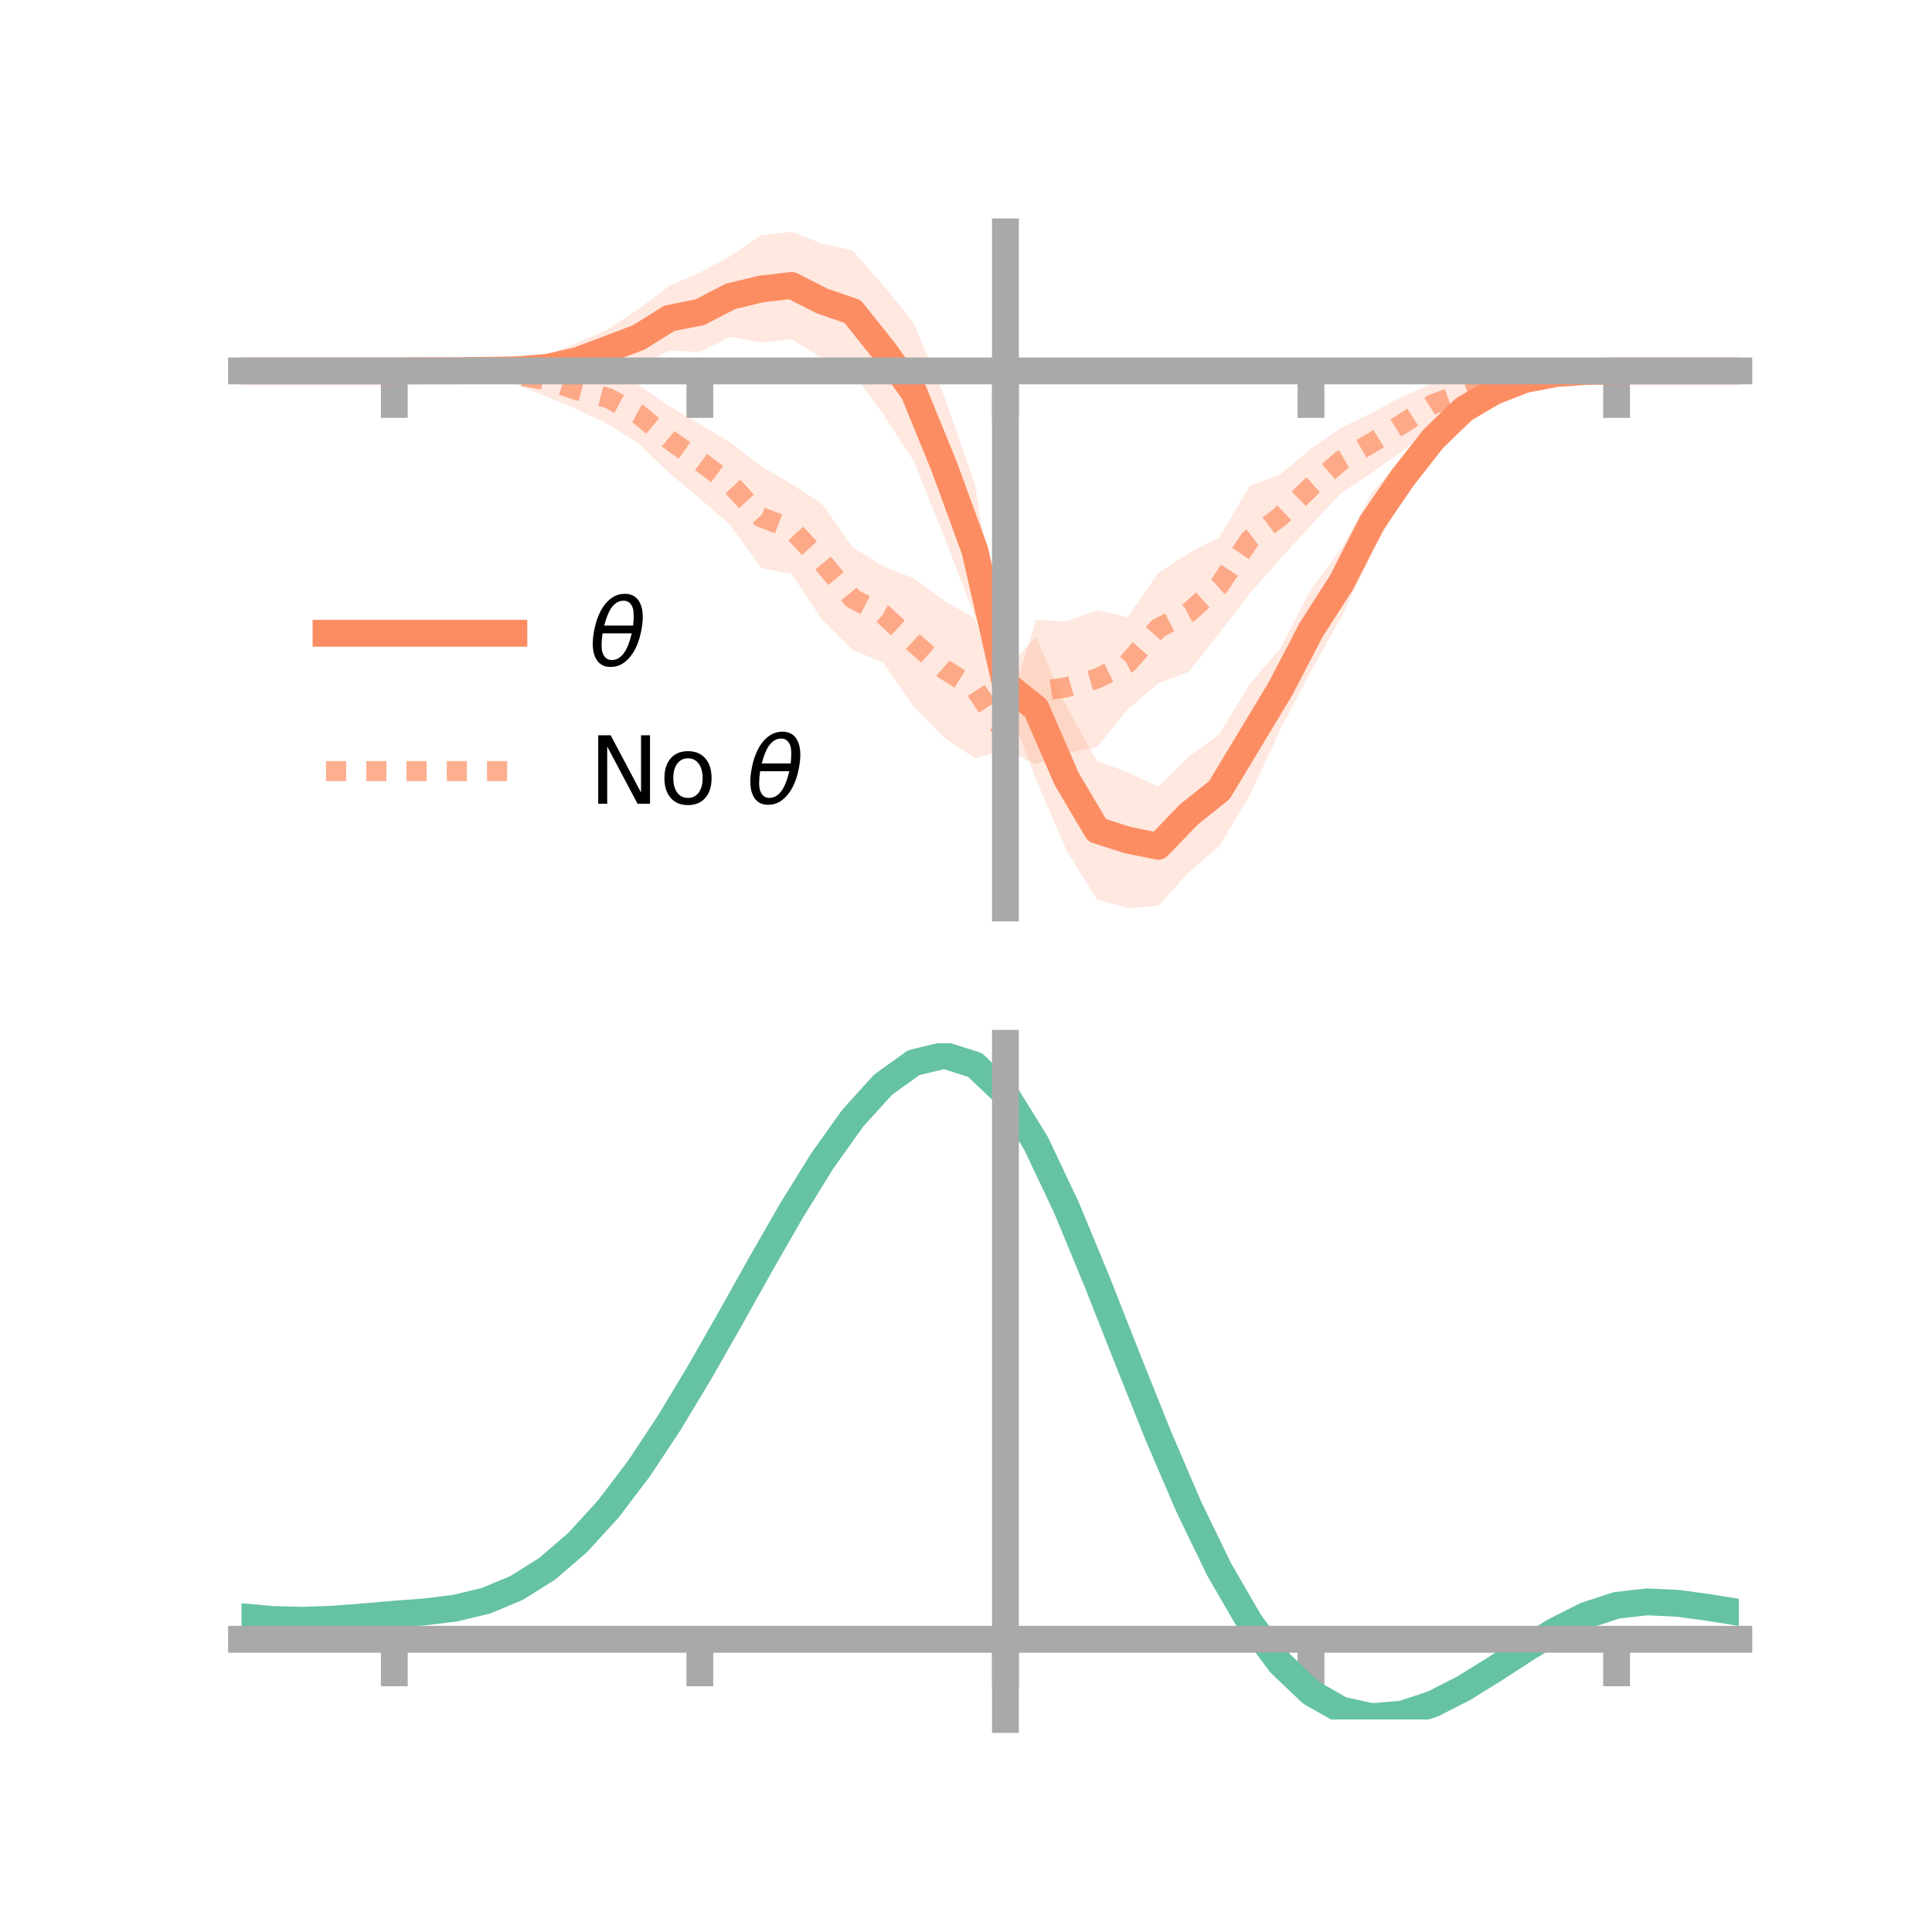 <?xml version="1.0" encoding="utf-8" standalone="no"?>
<!DOCTYPE svg PUBLIC "-//W3C//DTD SVG 1.1//EN"
  "http://www.w3.org/Graphics/SVG/1.1/DTD/svg11.dtd">
<!-- Created with matplotlib (https://matplotlib.org/) -->
<svg height="144pt" version="1.1" viewBox="0 0 144 144" width="144pt" xmlns="http://www.w3.org/2000/svg" xmlns:xlink="http://www.w3.org/1999/xlink">
 <defs>
  <style type="text/css">*{stroke-linecap:butt;stroke-linejoin:round;}</style>
 </defs>
 <g id="figure_1">
  <g id="patch_1">
   <path d="M 0 144 
L 144 144 
L 144 0 
L 0 0 
z
" style="fill:none;"/>
  </g>
  <g id="axes_1">
   <g id="patch_2">
    <path d="M 18 67.68 
L 129.6 67.68 
L 129.6 17.28 
L 18 17.28 
z
" style="fill:none;"/>
   </g>
   <g id="PolyCollection_1">
    <path clip-path="url(#pc85c19f274)" d="M 18 27.646 
L 18 27.646 
L 20.278 27.646 
L 22.555 27.646 
L 24.833 27.646 
L 27.11 27.646 
L 29.388 27.646 
L 31.665 27.528 
L 33.943 27.418 
L 36.22 27.055 
L 38.498 26.739 
L 40.776 26.439 
L 43.053 25.549 
L 45.331 24.535 
L 47.608 23.029 
L 49.886 21.306 
L 52.163 20.317 
L 54.441 19.093 
L 56.718 17.541 
L 58.996 17.28 
L 61.273 18.16 
L 63.551 18.667 
L 65.829 21.269 
L 68.106 24.068 
L 70.384 29.562 
L 72.661 36.098 
L 74.939 49.895 
L 77.216 47.492 
L 79.494 52.692 
L 81.771 56.721 
L 84.049 57.548 
L 86.327 58.63 
L 88.604 56.407 
L 90.882 54.723 
L 93.159 50.969 
L 95.437 48.321 
L 97.714 43.922 
L 99.992 40.86 
L 102.269 36.747 
L 104.547 34.025 
L 106.824 31.368 
L 109.102 29.588 
L 111.38 28.373 
L 113.657 27.748 
L 115.935 27.63 
L 118.212 27.58 
L 120.49 27.646 
L 122.767 27.646 
L 125.045 27.646 
L 127.322 27.646 
L 129.6 27.646 
L 129.6 27.646 
L 129.6 27.646 
L 127.322 27.646 
L 125.045 27.646 
L 122.767 27.646 
L 120.49 27.646 
L 118.212 27.793 
L 115.935 28.067 
L 113.657 28.828 
L 111.38 29.968 
L 109.102 31.423 
L 106.824 34.046 
L 104.547 37.202 
L 102.269 41.15 
L 99.992 45.96 
L 97.714 50.007 
L 95.437 54.351 
L 93.159 59.266 
L 90.882 63.064 
L 88.604 65.011 
L 86.327 67.524 
L 84.049 67.68 
L 81.771 67.049 
L 79.494 63.388 
L 77.216 58.086 
L 74.939 52.059 
L 72.661 45.961 
L 70.384 40.026 
L 68.106 34.368 
L 65.829 30.876 
L 63.551 27.775 
L 61.273 26.704 
L 58.996 25.276 
L 56.718 25.541 
L 54.441 25.091 
L 52.163 26.233 
L 49.886 26.142 
L 47.608 27.268 
L 45.331 27.493 
L 43.053 28.192 
L 40.776 28.325 
L 38.498 28.388 
L 36.22 28.149 
L 33.943 27.848 
L 31.665 27.732 
L 29.388 27.646 
L 27.11 27.646 
L 24.833 27.646 
L 22.555 27.646 
L 20.278 27.646 
L 18 27.646 
z
" style="fill:#fc8d62;fill-opacity:0.2;"/>
   </g>
   <g id="PolyCollection_2">
    <path clip-path="url(#pc85c19f274)" d="M 18 27.646 
L 18 27.646 
L 20.278 27.646 
L 22.555 27.646 
L 24.833 27.646 
L 27.11 27.646 
L 29.388 27.646 
L 31.665 27.55 
L 33.943 27.32 
L 36.22 27.19 
L 38.498 27.268 
L 40.776 27.098 
L 43.053 27.66 
L 45.331 27.715 
L 47.608 28.7 
L 49.886 30.278 
L 52.163 31.604 
L 54.441 32.981 
L 56.718 34.742 
L 58.996 36.084 
L 61.273 37.563 
L 63.551 40.781 
L 65.829 42.199 
L 68.106 43.109 
L 70.384 44.778 
L 72.661 46.101 
L 74.939 53.598 
L 77.216 46.208 
L 79.494 46.307 
L 81.771 45.476 
L 84.049 46.005 
L 86.327 42.717 
L 88.604 41.233 
L 90.882 40.057 
L 93.159 36.207 
L 95.437 35.351 
L 97.714 33.433 
L 99.992 31.875 
L 102.269 30.762 
L 104.547 29.554 
L 106.824 28.549 
L 109.102 28.078 
L 111.38 27.827 
L 113.657 27.578 
L 115.935 27.509 
L 118.212 27.595 
L 120.49 27.646 
L 122.767 27.646 
L 125.045 27.646 
L 127.322 27.646 
L 129.6 27.646 
L 129.6 27.646 
L 129.6 27.646 
L 127.322 27.646 
L 125.045 27.646 
L 122.767 27.646 
L 120.49 27.646 
L 118.212 27.767 
L 115.935 28.122 
L 113.657 28.636 
L 111.38 29.33 
L 109.102 30.542 
L 106.824 31.677 
L 104.547 33.602 
L 102.269 35.223 
L 99.992 36.729 
L 97.714 39.145 
L 95.437 41.631 
L 93.159 44.228 
L 90.882 47.191 
L 88.604 50.074 
L 86.327 50.942 
L 84.049 52.874 
L 81.771 55.67 
L 79.494 56.145 
L 77.216 56.941 
L 74.939 55.903 
L 72.661 56.512 
L 70.384 54.995 
L 68.106 52.675 
L 65.829 49.383 
L 63.551 48.446 
L 61.273 46.189 
L 58.996 42.772 
L 56.718 42.34 
L 54.441 39.15 
L 52.163 37.151 
L 49.886 35.264 
L 47.608 33.06 
L 45.331 31.627 
L 43.053 30.521 
L 40.776 29.594 
L 38.498 28.639 
L 36.22 28.253 
L 33.943 27.937 
L 31.665 27.72 
L 29.388 27.646 
L 27.11 27.646 
L 24.833 27.646 
L 22.555 27.646 
L 20.278 27.646 
L 18 27.646 
z
" style="fill:#fc8d62;fill-opacity:0.2;"/>
   </g>
   <g id="matplotlib.axis_1">
    <g id="xtick_1">
     <g id="line2d_1">
      <defs>
       <path d="M 0 0 
L 0 3.5 
" id="mac0cc8b81d" style="stroke:#a9a9a9;stroke-width:2;"/>
      </defs>
      <g>
       <use style="fill:#a9a9a9;stroke:#a9a9a9;stroke-width:2;" x="29.388" xlink:href="#mac0cc8b81d" y="27.646"/>
      </g>
     </g>
    </g>
    <g id="xtick_2">
     <g id="line2d_2">
      <g>
       <use style="fill:#a9a9a9;stroke:#a9a9a9;stroke-width:2;" x="52.163" xlink:href="#mac0cc8b81d" y="27.646"/>
      </g>
     </g>
    </g>
    <g id="xtick_3">
     <g id="line2d_3">
      <g>
       <use style="fill:#a9a9a9;stroke:#a9a9a9;stroke-width:2;" x="74.939" xlink:href="#mac0cc8b81d" y="27.646"/>
      </g>
     </g>
    </g>
    <g id="xtick_4">
     <g id="line2d_4">
      <g>
       <use style="fill:#a9a9a9;stroke:#a9a9a9;stroke-width:2;" x="97.714" xlink:href="#mac0cc8b81d" y="27.646"/>
      </g>
     </g>
    </g>
    <g id="xtick_5">
     <g id="line2d_5">
      <g>
       <use style="fill:#a9a9a9;stroke:#a9a9a9;stroke-width:2;" x="120.49" xlink:href="#mac0cc8b81d" y="27.646"/>
      </g>
     </g>
    </g>
   </g>
   <g id="matplotlib.axis_2"/>
   <g id="line2d_6">
    <path clip-path="url(#pc85c19f274)" d="M 18 27.646 
L 20.278 27.646 
L 22.555 27.646 
L 24.833 27.646 
L 27.11 27.646 
L 29.388 27.646 
L 31.665 27.63 
L 33.943 27.633 
L 36.22 27.602 
L 38.498 27.563 
L 40.776 27.382 
L 43.053 26.871 
L 45.331 26.014 
L 47.608 25.149 
L 49.886 23.724 
L 52.163 23.275 
L 54.441 22.092 
L 56.718 21.541 
L 58.996 21.278 
L 61.273 22.432 
L 63.551 23.221 
L 65.829 26.073 
L 68.106 29.218 
L 70.384 34.794 
L 72.661 41.029 
L 74.939 50.977 
L 77.216 52.789 
L 79.494 58.04 
L 81.771 61.885 
L 84.049 62.614 
L 86.327 63.077 
L 88.604 60.709 
L 90.882 58.893 
L 93.159 55.117 
L 95.437 51.336 
L 97.714 46.965 
L 99.992 43.41 
L 102.269 38.948 
L 104.547 35.613 
L 106.824 32.707 
L 109.102 30.505 
L 111.38 29.17 
L 113.657 28.288 
L 115.935 27.848 
L 118.212 27.687 
L 120.49 27.646 
L 122.767 27.646 
L 125.045 27.646 
L 127.322 27.646 
L 129.6 27.646 
" style="fill:none;stroke:#fc8d62;stroke-linecap:square;stroke-width:2;"/>
   </g>
   <g id="line2d_7">
    <path clip-path="url(#pc85c19f274)" d="M 18 27.646 
L 20.278 27.646 
L 22.555 27.646 
L 24.833 27.646 
L 27.11 27.646 
L 29.388 27.646 
L 31.665 27.635 
L 33.943 27.629 
L 36.22 27.722 
L 38.498 27.953 
L 40.776 28.346 
L 43.053 29.09 
L 45.331 29.671 
L 47.608 30.88 
L 49.886 32.771 
L 52.163 34.377 
L 54.441 36.066 
L 56.718 38.541 
L 58.996 39.428 
L 61.273 41.876 
L 63.551 44.614 
L 65.829 45.791 
L 68.106 47.892 
L 70.384 49.887 
L 72.661 51.306 
L 74.939 54.75 
L 77.216 51.574 
L 79.494 51.226 
L 81.771 50.573 
L 84.049 49.44 
L 86.327 46.83 
L 88.604 45.654 
L 90.882 43.624 
L 93.159 40.217 
L 95.437 38.491 
L 97.714 36.289 
L 99.992 34.302 
L 102.269 32.992 
L 104.547 31.578 
L 106.824 30.113 
L 109.102 29.31 
L 111.38 28.578 
L 113.657 28.107 
L 115.935 27.816 
L 118.212 27.681 
L 120.49 27.646 
L 122.767 27.646 
L 125.045 27.646 
L 127.322 27.646 
L 129.6 27.646 
" style="fill:none;stroke:#fc8d62;stroke-dasharray:1.5,1.5;stroke-dashoffset:0;stroke-opacity:0.7;stroke-width:1.5;"/>
   </g>
   <g id="patch_3">
    <path d="M 74.939 67.68 
L 74.939 17.28 
" style="fill:none;stroke:#a9a9a9;stroke-linecap:square;stroke-linejoin:miter;stroke-width:2;"/>
   </g>
   <g id="patch_4">
    <path d="M 129.6 67.68 
L 129.6 17.28 
" style="fill:none;"/>
   </g>
   <g id="patch_5">
    <path d="M 18 27.646 
L 129.6 27.646 
" style="fill:none;stroke:#a9a9a9;stroke-linecap:square;stroke-linejoin:miter;stroke-width:2;"/>
   </g>
   <g id="patch_6">
    <path d="M 18 17.28 
L 129.6 17.28 
" style="fill:none;"/>
   </g>
   <g id="legend_1">
    <g id="line2d_8">
     <path d="M 24.3 47.2 
L 38.3 47.2 
" style="fill:none;stroke:#fc8d62;stroke-linecap:square;stroke-width:2;"/>
    </g>
    <g id="line2d_9"/>
    <g id="text_1">
     <!-- $\theta$ -->
     <g transform="translate(43.9 49.65)scale(0.07 -0.07)">
      <defs>
       <path d="M 45.516 34.672 
L 14.453 34.672 
Q 12.359 20.062 14.5 13.875 
Q 17.188 6.25 24.469 6.25 
Q 31.781 6.25 37.359 13.922 
Q 42.234 20.656 45.516 34.672 
z
M 47.016 42.969 
Q 48.344 56.844 46.625 61.719 
Q 43.953 69.438 36.766 69.438 
Q 29.297 69.438 23.828 61.812 
Q 19.531 55.672 16.156 42.969 
z
M 38.188 76.766 
Q 49.906 76.766 54.594 66.406 
Q 59.281 56.109 55.719 37.844 
Q 52.203 19.625 43.453 9.281 
Q 34.766 -1.125 23.047 -1.125 
Q 11.281 -1.125 6.641 9.281 
Q 2 19.625 5.516 37.844 
Q 9.078 56.109 17.719 66.406 
Q 26.422 76.766 38.188 76.766 
z
" id="DejaVuSans-Oblique-952"/>
      </defs>
      <use transform="translate(0 0.234)" xlink:href="#DejaVuSans-Oblique-952"/>
     </g>
    </g>
    <g id="line2d_10">
     <path d="M 24.3 57.474 
L 38.3 57.474 
" style="fill:none;stroke:#fc8d62;stroke-dasharray:1.5,1.5;stroke-dashoffset:0;stroke-opacity:0.7;stroke-width:1.5;"/>
    </g>
    <g id="line2d_11"/>
    <g id="text_2">
     <!-- No $\theta$ -->
     <g transform="translate(43.9 59.924)scale(0.07 -0.07)">
      <defs>
       <path d="M 9.812 72.906 
L 23.094 72.906 
L 55.422 11.922 
L 55.422 72.906 
L 64.984 72.906 
L 64.984 0 
L 51.703 0 
L 19.391 60.984 
L 19.391 0 
L 9.812 0 
z
" id="DejaVuSans-78"/>
       <path d="M 30.609 48.391 
Q 23.391 48.391 19.188 42.75 
Q 14.984 37.109 14.984 27.297 
Q 14.984 17.484 19.156 11.844 
Q 23.344 6.203 30.609 6.203 
Q 37.797 6.203 41.984 11.859 
Q 46.188 17.531 46.188 27.297 
Q 46.188 37.016 41.984 42.703 
Q 37.797 48.391 30.609 48.391 
z
M 30.609 56 
Q 42.328 56 49.016 48.375 
Q 55.719 40.766 55.719 27.297 
Q 55.719 13.875 49.016 6.219 
Q 42.328 -1.422 30.609 -1.422 
Q 18.844 -1.422 12.172 6.219 
Q 5.516 13.875 5.516 27.297 
Q 5.516 40.766 12.172 48.375 
Q 18.844 56 30.609 56 
z
" id="DejaVuSans-111"/>
       <path id="DejaVuSans-32"/>
      </defs>
      <use transform="translate(0 0.234)" xlink:href="#DejaVuSans-78"/>
      <use transform="translate(74.805 0.234)" xlink:href="#DejaVuSans-111"/>
      <use transform="translate(135.986 0.234)" xlink:href="#DejaVuSans-32"/>
      <use transform="translate(167.773 0.234)" xlink:href="#DejaVuSans-Oblique-952"/>
     </g>
    </g>
   </g>
  </g>
  <g id="axes_2">
   <g id="patch_7">
    <path d="M 18 128.16 
L 129.6 128.16 
L 129.6 77.76 
L 18 77.76 
z
" style="fill:none;"/>
   </g>
   <g id="PolyCollection_3">
    <path clip-path="url(#pc70bcf2710)" d="M 18 120.536 
L 18 120.46 
L 20.278 120.675 
L 22.555 120.734 
L 24.833 120.646 
L 27.11 120.46 
L 29.388 120.255 
L 31.665 120.081 
L 33.943 119.796 
L 36.22 119.239 
L 38.498 118.282 
L 40.776 116.833 
L 43.053 114.84 
L 45.331 112.295 
L 47.608 109.23 
L 49.886 105.713 
L 52.163 101.845 
L 54.441 97.755 
L 56.718 93.599 
L 58.996 89.549 
L 61.273 85.796 
L 63.551 82.538 
L 65.829 79.979 
L 68.106 78.32 
L 70.384 77.76 
L 72.661 78.488 
L 74.939 80.673 
L 77.216 84.407 
L 79.494 89.288 
L 81.771 94.866 
L 84.049 100.724 
L 86.327 106.497 
L 88.604 111.884 
L 90.882 116.653 
L 93.159 120.638 
L 95.437 123.743 
L 97.714 125.936 
L 99.992 127.246 
L 102.269 127.748 
L 104.547 127.555 
L 106.824 126.807 
L 109.102 125.66 
L 111.38 124.275 
L 113.657 122.816 
L 115.935 121.445 
L 118.212 120.313 
L 120.49 119.571 
L 122.767 119.316 
L 125.045 119.429 
L 127.322 119.746 
L 129.6 120.126 
L 129.6 120.226 
L 129.6 120.226 
L 127.322 119.871 
L 125.045 119.573 
L 122.767 119.472 
L 120.49 119.732 
L 118.212 120.483 
L 115.935 121.642 
L 113.657 123.057 
L 111.38 124.564 
L 109.102 125.995 
L 106.824 127.179 
L 104.547 127.952 
L 102.269 128.16 
L 99.992 127.672 
L 97.714 126.388 
L 95.437 124.244 
L 93.159 121.221 
L 90.882 117.351 
L 88.604 112.724 
L 86.327 107.494 
L 84.049 101.886 
L 81.771 96.19 
L 79.494 90.761 
L 77.216 86.009 
L 74.939 82.375 
L 72.661 80.252 
L 70.384 79.548 
L 68.106 80.091 
L 65.829 81.695 
L 63.551 84.163 
L 61.273 87.298 
L 58.996 90.902 
L 56.718 94.786 
L 54.441 98.766 
L 52.163 102.677 
L 49.886 106.374 
L 47.608 109.734 
L 45.331 112.666 
L 43.053 115.107 
L 40.776 117.03 
L 38.498 118.441 
L 36.22 119.38 
L 33.943 119.926 
L 31.665 120.202 
L 29.388 120.365 
L 27.11 120.554 
L 24.833 120.721 
L 22.555 120.793 
L 20.278 120.733 
L 18 120.536 
z
" style="fill:#66c2a5;fill-opacity:0.2;"/>
   </g>
   <g id="matplotlib.axis_3">
    <g id="xtick_6">
     <g id="line2d_12">
      <g>
       <use style="fill:#a9a9a9;stroke:#a9a9a9;stroke-width:2;" x="29.388" xlink:href="#mac0cc8b81d" y="122.184"/>
      </g>
     </g>
    </g>
    <g id="xtick_7">
     <g id="line2d_13">
      <g>
       <use style="fill:#a9a9a9;stroke:#a9a9a9;stroke-width:2;" x="52.163" xlink:href="#mac0cc8b81d" y="122.184"/>
      </g>
     </g>
    </g>
    <g id="xtick_8">
     <g id="line2d_14">
      <g>
       <use style="fill:#a9a9a9;stroke:#a9a9a9;stroke-width:2;" x="74.939" xlink:href="#mac0cc8b81d" y="122.184"/>
      </g>
     </g>
    </g>
    <g id="xtick_9">
     <g id="line2d_15">
      <g>
       <use style="fill:#a9a9a9;stroke:#a9a9a9;stroke-width:2;" x="97.714" xlink:href="#mac0cc8b81d" y="122.184"/>
      </g>
     </g>
    </g>
    <g id="xtick_10">
     <g id="line2d_16">
      <g>
       <use style="fill:#a9a9a9;stroke:#a9a9a9;stroke-width:2;" x="120.49" xlink:href="#mac0cc8b81d" y="122.184"/>
      </g>
     </g>
    </g>
   </g>
   <g id="matplotlib.axis_4"/>
   <g id="line2d_17">
    <path clip-path="url(#pc70bcf2710)" d="M 18 120.498 
L 20.278 120.704 
L 22.555 120.763 
L 24.833 120.683 
L 27.11 120.507 
L 29.388 120.31 
L 31.665 120.141 
L 33.943 119.861 
L 36.22 119.309 
L 38.498 118.361 
L 40.776 116.931 
L 43.053 114.974 
L 45.331 112.48 
L 47.608 109.482 
L 49.886 106.043 
L 52.163 102.261 
L 54.441 98.261 
L 56.718 94.192 
L 58.996 90.226 
L 61.273 86.547 
L 63.551 83.35 
L 65.829 80.837 
L 68.106 79.206 
L 70.384 78.654 
L 72.661 79.37 
L 74.939 81.524 
L 77.216 85.208 
L 79.494 90.024 
L 81.771 95.528 
L 84.049 101.305 
L 86.327 106.996 
L 88.604 112.304 
L 90.882 117.002 
L 93.159 120.929 
L 95.437 123.993 
L 97.714 126.162 
L 99.992 127.459 
L 102.269 127.954 
L 104.547 127.753 
L 106.824 126.993 
L 109.102 125.827 
L 111.38 124.419 
L 113.657 122.937 
L 115.935 121.543 
L 118.212 120.398 
L 120.49 119.651 
L 122.767 119.394 
L 125.045 119.501 
L 127.322 119.808 
L 129.6 120.176 
" style="fill:none;stroke:#66c2a5;stroke-linecap:square;stroke-width:2;"/>
   </g>
   <g id="patch_8">
    <path d="M 74.939 128.16 
L 74.939 77.76 
" style="fill:none;stroke:#a9a9a9;stroke-linecap:square;stroke-linejoin:miter;stroke-width:2;"/>
   </g>
   <g id="patch_9">
    <path d="M 129.6 128.16 
L 129.6 77.76 
" style="fill:none;"/>
   </g>
   <g id="patch_10">
    <path d="M 18 122.184 
L 129.6 122.184 
" style="fill:none;stroke:#a9a9a9;stroke-linecap:square;stroke-linejoin:miter;stroke-width:2;"/>
   </g>
   <g id="patch_11">
    <path d="M 18 77.76 
L 129.6 77.76 
" style="fill:none;"/>
   </g>
  </g>
 </g>
 <defs>
  <clipPath id="pc85c19f274">
   <rect height="50.4" width="111.6" x="18" y="17.28"/>
  </clipPath>
  <clipPath id="pc70bcf2710">
   <rect height="50.4" width="111.6" x="18" y="77.76"/>
  </clipPath>
 </defs>
</svg>
